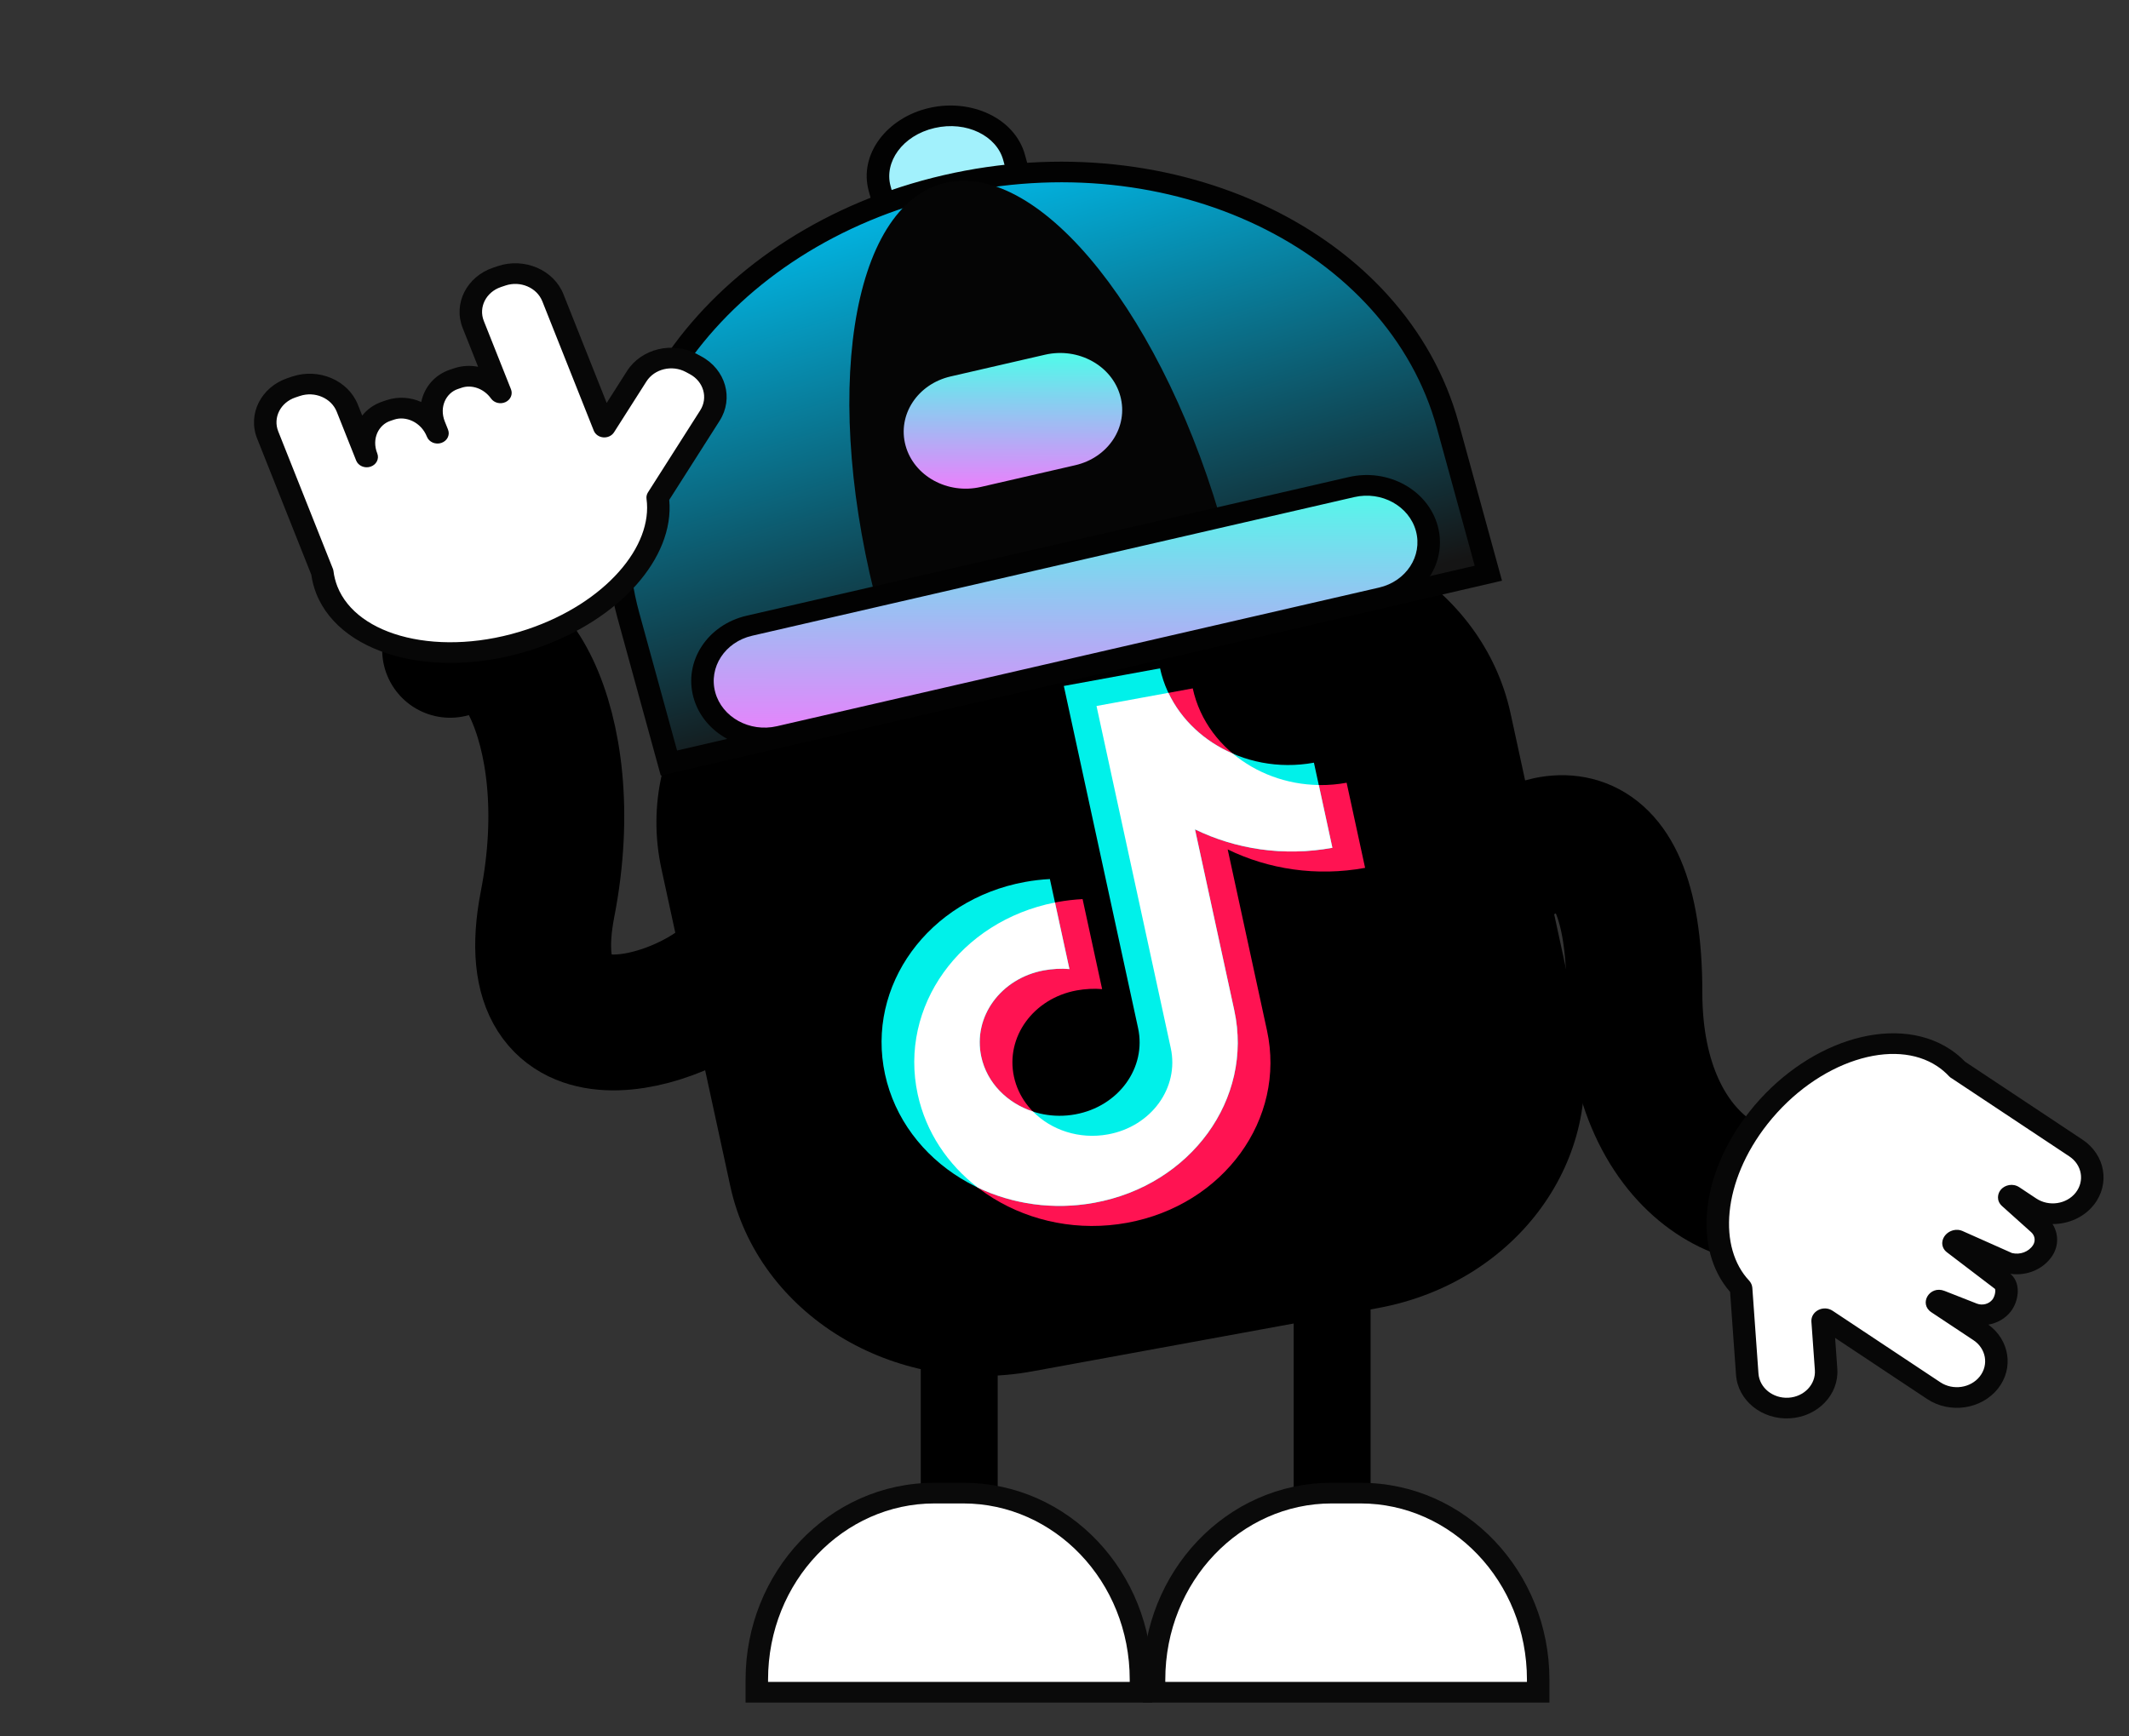 <svg width="141" height="115" viewBox="0 0 141 115" fill="none" xmlns="http://www.w3.org/2000/svg">
<rect x="0" y="0" width="141" height="115" fill="#333333" stroke="none"/>
<path d="M29.811 43.046C33.219 39.566 38.627 47.764 36.264 59.888C34.031 71.35 45.196 67.762 48.426 64.566" stroke="black" stroke-width="9" stroke-linecap="round"/>
<path d="M98.314 58.484C101.722 55.004 108.242 52.966 108.242 65.735C108.242 78.132 117.422 81.328 120.652 78.132" stroke="black" stroke-width="9" stroke-linecap="round"/>
<path d="M91.255 86.653L68.365 90.845C59.157 92.531 50.203 87.041 48.368 78.582L43.805 57.555C41.969 49.096 47.946 40.871 57.154 39.185L80.044 34.993C89.252 33.307 98.206 38.797 100.042 47.256L104.605 68.283C106.44 76.742 100.464 84.967 91.255 86.653Z" fill="black"/>
<path d="M67.603 12.032L67.162 10.426C66.61 8.415 64.169 7.246 61.711 7.816C59.252 8.386 57.707 10.478 58.259 12.489L58.7 14.095L67.603 12.032Z" fill="#A2F1FC"/>
<path fill-rule="evenodd" clip-rule="evenodd" d="M61.527 7.154C64.303 6.51 67.21 7.812 67.883 10.259L67.883 10.259L68.505 12.529L58.158 14.927L57.536 12.657C57.536 12.657 57.536 12.657 57.536 12.657C56.864 10.21 58.751 7.797 61.527 7.154ZM66.439 10.594C66.006 9.019 64.032 7.984 61.891 8.48C59.751 8.977 58.547 10.748 58.98 12.323L59.238 13.265L66.697 11.537L66.439 10.594Z" fill="#020202"/>
<path d="M98.575 37.973L95.887 28.183C92.52 15.923 77.643 8.8 62.657 12.273C47.67 15.745 38.25 28.498 41.617 40.758L44.305 50.548L98.575 37.973Z" fill="url(#paint0_linear)"/>
<path fill-rule="evenodd" clip-rule="evenodd" d="M62.471 11.608C77.775 8.062 93.118 15.318 96.605 28.014L99.475 38.468L43.761 51.378L40.891 40.924C37.405 28.228 47.167 15.154 62.471 11.608ZM95.161 28.349C91.914 16.526 77.504 9.536 62.835 12.935C48.167 16.334 39.088 28.766 42.335 40.589L44.841 49.717L97.667 37.476L95.161 28.349C95.161 28.349 95.161 28.349 95.161 28.349Z" fill="#020202"/>
<path d="M81.371 36.316C81.294 36.015 81.215 35.712 81.132 35.409C77.224 21.088 68.937 10.658 62.622 12.111C56.308 13.566 54.357 26.353 58.265 40.675C58.349 40.978 58.433 41.278 58.52 41.578L81.371 36.316Z" fill="#050505"/>
<path d="M71.211 30.818L64.958 32.258C62.756 32.765 60.525 31.536 59.974 29.515C59.422 27.493 60.76 25.443 62.96 24.937L69.213 23.497C71.415 22.99 73.646 24.219 74.197 26.24C74.749 28.261 73.413 30.311 71.211 30.818Z" fill="url(#paint1_linear)"/>
<path d="M91.511 39.589L51.632 48.772C49.43 49.28 47.199 48.051 46.648 46.029C46.096 44.007 47.433 41.957 49.634 41.451L89.513 32.267C91.715 31.76 93.946 32.989 94.497 35.01C95.048 37.033 93.711 39.082 91.511 39.589Z" fill="url(#paint2_linear)"/>
<path fill-rule="evenodd" clip-rule="evenodd" d="M93.774 35.175C93.323 33.52 91.496 32.514 89.694 32.929L49.814 42.113C48.013 42.528 46.918 44.206 47.37 45.862C47.821 47.516 49.648 48.523 51.45 48.108L91.33 38.924C93.13 38.509 94.225 36.831 93.774 35.175ZM89.332 31.602C91.932 31.003 94.568 32.455 95.219 34.843C95.869 37.231 94.291 39.652 91.692 40.251L51.812 49.434C49.212 50.034 46.576 48.582 45.925 46.194C45.273 43.806 46.853 41.384 49.452 40.786M49.452 40.786L89.332 31.602Z" fill="#020202"/>
<path d="M133.3 79.204L134.42 79.947C135.591 80.724 137.227 80.483 138.073 79.406C138.919 78.33 138.656 76.828 137.485 76.05L129.65 70.85L129.648 70.852C129.38 70.564 129.075 70.302 128.733 70.077C125.415 67.874 119.914 69.662 116.446 74.069C113.329 78.032 112.917 82.764 115.276 85.28C115.296 85.301 115.308 85.329 115.311 85.357L115.717 91.032C115.811 92.357 117.057 93.36 118.499 93.273C119.941 93.187 121.033 92.042 120.939 90.718L120.709 87.506C120.702 87.393 120.839 87.323 120.939 87.389L128.068 92.122C129.24 92.899 130.875 92.658 131.722 91.582C132.568 90.505 132.305 89.003 131.133 88.225L128.346 86.375C128.206 86.282 128.329 86.081 128.489 86.144L130.623 86.983C131.316 87.255 132.121 87.049 132.561 86.487C132.901 86.053 133.066 85.197 132.609 84.864L129.416 82.431C129.291 82.34 129.483 82.115 129.637 82.158L132.985 83.65C133.867 83.898 134.82 83.558 135.288 82.826C135.638 82.278 135.538 81.582 135.043 81.138L133.113 79.406C132.984 79.291 133.154 79.107 133.3 79.204Z" fill="white"/>
<path fill-rule="evenodd" clip-rule="evenodd" d="M122.398 68.948C124.777 68.175 127.256 68.251 129.169 69.521C129.531 69.76 129.856 70.033 130.144 70.332L137.921 75.495C139.426 76.494 139.764 78.424 138.677 79.806C138.017 80.646 136.983 81.09 135.935 81.086C136.337 81.719 136.349 82.517 135.931 83.171L135.931 83.172C135.354 84.074 134.241 84.542 133.143 84.383C133.595 84.76 133.659 85.311 133.626 85.69C133.59 86.112 133.422 86.557 133.166 86.885C132.801 87.351 132.265 87.65 131.684 87.749C133.091 88.768 133.385 90.635 132.326 91.981C131.238 93.364 129.137 93.674 127.632 92.676L121.536 88.628L121.682 90.672C121.803 92.373 120.401 93.844 118.548 93.955C116.696 94.066 115.095 92.778 114.974 91.076C114.974 91.076 114.974 91.076 114.974 91.076L114.581 85.581C113.332 84.155 112.863 82.204 113.066 80.154C113.277 78.028 114.214 75.739 115.843 73.668C117.654 71.365 120.014 69.723 122.398 68.948ZM120.504 87.943C120.503 87.942 120.502 87.942 120.502 87.942L120.504 87.943ZM134.856 79.391C135.694 79.948 136.864 79.775 137.47 79.005C138.075 78.235 137.887 77.16 137.049 76.604L129.272 71.441C129.201 71.403 129.137 71.354 129.082 71.295C128.851 71.047 128.59 70.823 128.299 70.631L128.298 70.63C126.893 69.698 124.962 69.567 122.894 70.238C120.83 70.909 118.706 72.364 117.05 74.469C115.562 76.36 114.734 78.419 114.549 80.278C114.364 82.144 114.829 83.753 115.841 84.832C115.842 84.834 115.843 84.835 115.844 84.837L115.846 84.838C115.964 84.968 116.038 85.129 116.053 85.302C116.054 85.305 116.054 85.308 116.054 85.312L116.46 90.987C116.527 91.934 117.419 92.652 118.451 92.59C119.482 92.528 120.263 91.709 120.196 90.761L119.966 87.55L119.966 87.547C119.922 86.871 120.755 86.421 121.376 86.834C121.376 86.834 121.376 86.834 121.376 86.834L128.505 91.567C128.505 91.567 128.505 91.567 128.505 91.567C129.343 92.123 130.513 91.95 131.118 91.18C131.724 90.41 131.536 89.335 130.698 88.779L127.91 86.929L127.909 86.928C127.061 86.362 127.794 85.127 128.781 85.514L130.917 86.353L130.917 86.353C131.288 86.499 131.72 86.389 131.956 86.087L131.956 86.087C132.04 85.981 132.125 85.78 132.142 85.582C132.153 85.455 132.133 85.399 132.125 85.383L128.945 82.959C128.699 82.776 128.615 82.514 128.634 82.29C128.651 82.09 128.744 81.932 128.83 81.828C128.92 81.72 129.045 81.619 129.202 81.551C129.359 81.482 129.594 81.43 129.855 81.504C129.892 81.514 129.928 81.527 129.962 81.542L133.252 83.007C133.792 83.138 134.362 82.924 134.647 82.479C134.824 82.201 134.772 81.85 134.523 81.627L132.594 79.896C132.594 79.896 132.594 79.896 132.593 79.895C132.201 79.544 132.284 79.055 132.535 78.782C132.787 78.51 133.294 78.356 133.736 78.648L133.737 78.648L134.856 79.391Z" fill="#070707"/>
<path d="M90.772 81.206H85.677V100.712H90.772V81.206Z" fill="black"/>
<path d="M89.185 51.852C84.493 52.711 79.929 49.912 78.994 45.602L72.621 46.769L77.538 69.427C78.11 72.061 76.249 74.623 73.381 75.147C70.513 75.673 67.724 73.963 67.153 71.328C66.582 68.694 68.443 66.132 71.311 65.608C71.848 65.51 72.474 65.473 72.992 65.523L71.698 59.56C71.148 59.589 70.595 59.653 70.04 59.754C63.653 60.924 59.506 66.628 60.78 72.496C62.053 78.363 68.263 82.172 74.65 81.002C81.038 79.833 85.184 74.128 83.91 68.261L81.308 56.269C84.001 57.581 87.185 58.081 90.408 57.49L89.185 51.852Z" fill="#FF1352"/>
<path d="M87.019 50.523C82.326 51.383 77.763 48.584 76.828 44.274L70.455 45.441L75.372 68.099C75.944 70.733 74.082 73.295 71.215 73.819C68.347 74.345 65.558 72.635 64.987 70C64.416 67.366 66.277 64.804 69.145 64.28C69.682 64.182 70.307 64.145 70.826 64.195L69.532 58.232C68.983 58.261 68.429 58.324 67.874 58.426C61.486 59.596 57.34 65.3 58.614 71.168C59.887 77.035 66.097 80.844 72.484 79.674C78.871 78.505 83.018 72.8 81.744 66.933L79.142 54.941C81.835 56.253 85.019 56.752 88.242 56.162L87.019 50.523Z" fill="#00F1EA"/>
<path d="M87.341 52.003C85.198 51.971 83.185 51.206 81.652 49.925C79.777 49.117 78.236 47.702 77.382 45.896L72.62 46.768L77.537 69.426C78.109 72.06 76.248 74.622 73.38 75.146C71.482 75.494 69.621 74.862 68.412 73.633C66.713 73.079 65.364 71.742 64.987 69.999C64.415 67.365 66.276 64.803 69.144 64.278C69.681 64.18 70.307 64.144 70.826 64.194L69.869 59.786C63.578 61.025 59.517 66.679 60.779 72.495C61.324 75.006 62.773 77.139 64.754 78.668C67.049 79.762 69.75 80.174 72.484 79.673C78.871 78.503 83.017 72.799 81.744 66.931L79.142 54.94C81.835 56.252 85.019 56.751 88.242 56.161L87.341 52.003Z" fill="white"/>
<path d="M101.872 112.1V111.268C101.872 104.441 96.608 98.909 90.113 98.909H88.19C81.696 98.909 76.431 104.442 76.431 111.268V112.1H101.872Z" fill="white"/>
<path fill-rule="evenodd" clip-rule="evenodd" d="M75.686 111.268C75.686 104.155 81.194 98.226 88.19 98.226H90.112C97.11 98.226 102.616 104.154 102.616 111.268V112.784H75.686V111.268ZM88.19 99.594C82.198 99.594 77.175 104.732 77.175 111.268V111.417H101.127V111.268C101.127 104.73 96.105 99.594 90.112 99.594H88.19Z" fill="#0A0A0A"/>
<path d="M66.075 83.486H60.98V102.993H66.075V83.486Z" fill="black"/>
<path d="M21.344 37.895L21.341 37.896L17.728 28.81C17.226 27.546 17.934 26.147 19.309 25.686L19.602 25.588C20.978 25.126 22.501 25.777 23.002 27.04L24.287 30.271C23.784 29.006 24.369 27.65 25.591 27.239L25.852 27.152C27.074 26.741 28.474 27.433 28.975 28.698L28.761 28.16C28.258 26.895 28.842 25.539 30.065 25.128L30.325 25.041C31.353 24.696 32.503 25.129 33.144 26.025L31.343 21.495C30.84 20.231 31.549 18.832 32.924 18.37L33.217 18.272C34.593 17.811 36.116 18.462 36.617 19.725L40.024 28.292L42.168 24.924C42.908 23.762 44.532 23.372 45.797 24.051L46.066 24.196C47.331 24.875 47.756 26.367 47.017 27.529L43.557 32.962C44.044 36.514 40.574 40.52 35.184 42.328C29.216 44.331 23.155 42.881 21.647 39.09C21.494 38.7 21.394 38.301 21.344 37.895Z" fill="white"/>
<path fill-rule="evenodd" clip-rule="evenodd" d="M35.917 19.959C35.557 19.052 34.462 18.583 33.472 18.915L33.471 18.916L33.179 19.013C33.179 19.013 33.179 19.013 33.179 19.014C32.19 19.346 31.681 20.352 32.042 21.261L33.843 25.791C33.972 26.118 33.815 26.481 33.478 26.637C33.14 26.793 32.728 26.692 32.521 26.401C32.034 25.72 31.225 25.468 30.581 25.683C30.581 25.683 30.58 25.684 30.58 25.684L30.32 25.771C29.559 26.027 29.069 26.942 29.459 27.925C29.459 27.925 29.459 27.925 29.459 27.925C29.459 27.925 29.459 27.925 29.46 27.925L29.67 28.452C29.671 28.456 29.673 28.46 29.674 28.464C29.815 28.819 29.616 29.211 29.23 29.341C28.844 29.47 28.417 29.288 28.276 28.934L28.275 28.932C28.274 28.929 28.273 28.926 28.272 28.924C27.88 27.948 26.866 27.54 26.107 27.795C26.107 27.795 26.107 27.795 26.107 27.795L25.846 27.883C25.085 28.138 24.595 29.054 24.986 30.037C25.127 30.392 24.928 30.784 24.542 30.914C24.155 31.044 23.728 30.861 23.587 30.506C23.587 30.506 23.587 30.505 23.587 30.505L22.302 27.275C21.942 26.367 20.847 25.899 19.857 26.231L19.857 26.231L19.564 26.329C19.564 26.329 19.564 26.329 19.564 26.329C18.575 26.661 18.066 27.667 18.427 28.576C18.427 28.576 18.427 28.576 18.427 28.576L22.014 37.596C22.05 37.666 22.074 37.741 22.084 37.819C22.127 38.172 22.214 38.518 22.347 38.857C22.993 40.481 24.642 41.673 26.93 42.221C29.216 42.768 32.068 42.647 34.928 41.687C37.509 40.821 39.609 39.435 40.996 37.868C42.389 36.297 43.029 34.589 42.818 33.048C42.797 32.899 42.831 32.748 42.914 32.617L46.374 27.184C46.374 27.184 46.374 27.184 46.374 27.184C46.906 26.349 46.599 25.276 45.69 24.787L45.69 24.787L45.421 24.642C44.511 24.153 43.343 24.434 42.811 25.27L40.666 28.638C40.52 28.866 40.244 28.997 39.957 28.974C39.669 28.95 39.423 28.776 39.324 28.527L35.917 19.959ZM20.617 38.072L17.028 29.046C16.385 27.427 17.292 25.635 19.053 25.044L19.346 24.946C19.346 24.946 19.346 24.946 19.346 24.946C21.108 24.355 23.059 25.188 23.701 26.806C23.701 26.806 23.701 26.806 23.701 26.806L23.989 27.529C24.317 27.117 24.769 26.788 25.335 26.598C25.335 26.598 25.335 26.598 25.335 26.598L25.596 26.51C26.386 26.245 27.197 26.318 27.899 26.63C28.096 25.676 28.756 24.84 29.809 24.486C29.809 24.486 29.809 24.486 29.809 24.486L30.069 24.399L30.07 24.398C30.604 24.22 31.149 24.196 31.663 24.297L30.643 21.73C30.643 21.73 30.643 21.73 30.643 21.73C30 20.111 30.907 18.32 32.668 17.729L32.961 17.63C34.723 17.039 36.674 17.872 37.316 19.491C37.316 19.491 37.316 19.491 37.316 19.491L40.18 26.692L41.525 24.579C41.525 24.579 41.525 24.579 41.525 24.579C42.472 23.092 44.553 22.591 46.172 23.461L46.173 23.461L46.442 23.606C48.061 24.476 48.606 26.387 47.659 27.875L44.323 33.114C44.504 35.052 43.659 37.03 42.152 38.732C40.578 40.508 38.247 42.029 35.439 42.972C32.331 44.015 29.169 44.17 26.555 43.545C23.945 42.92 21.809 41.492 20.947 39.325L20.946 39.322C20.786 38.914 20.677 38.496 20.617 38.072Z" fill="#070707"/>
<path d="M75.565 112.1V111.268C75.565 104.441 70.3 98.909 63.805 98.909H61.883C55.389 98.909 50.123 104.442 50.123 111.268V112.1H75.565Z" fill="white"/>
<path fill-rule="evenodd" clip-rule="evenodd" d="M49.378 111.268C49.378 104.155 54.886 98.226 61.882 98.226H63.804C70.802 98.226 76.309 104.154 76.309 111.268V112.784H49.378V111.268ZM61.882 99.594C55.89 99.594 50.867 104.732 50.867 111.268V111.417H74.82V111.268C74.82 104.73 69.798 99.594 63.804 99.594H61.882Z" fill="#0A0A0A"/>
<defs>
<linearGradient id="paint0_linear" x1="54.933" y1="11.394" x2="64.88" y2="46.145" gradientUnits="userSpaceOnUse">
<stop stop-color="#00C4F6"/>
<stop offset="1" stop-color="#151515"/>
</linearGradient>
<linearGradient id="paint1_linear" x1="67.039" y1="23.224" x2="67.057" y2="32.372" gradientUnits="userSpaceOnUse">
<stop stop-color="#80D8FF"/>
<stop offset="0" stop-color="#4CFEE9"/>
<stop offset="1" stop-color="#EA80FC"/>
</linearGradient>
<linearGradient id="paint2_linear" x1="70.417" y1="31.858" x2="70.436" y2="48.887" gradientUnits="userSpaceOnUse">
<stop stop-color="#80D8FF"/>
<stop offset="0" stop-color="#4CFEE9"/>
<stop offset="1" stop-color="#EA80FC"/>
</linearGradient>
</defs>
</svg>
